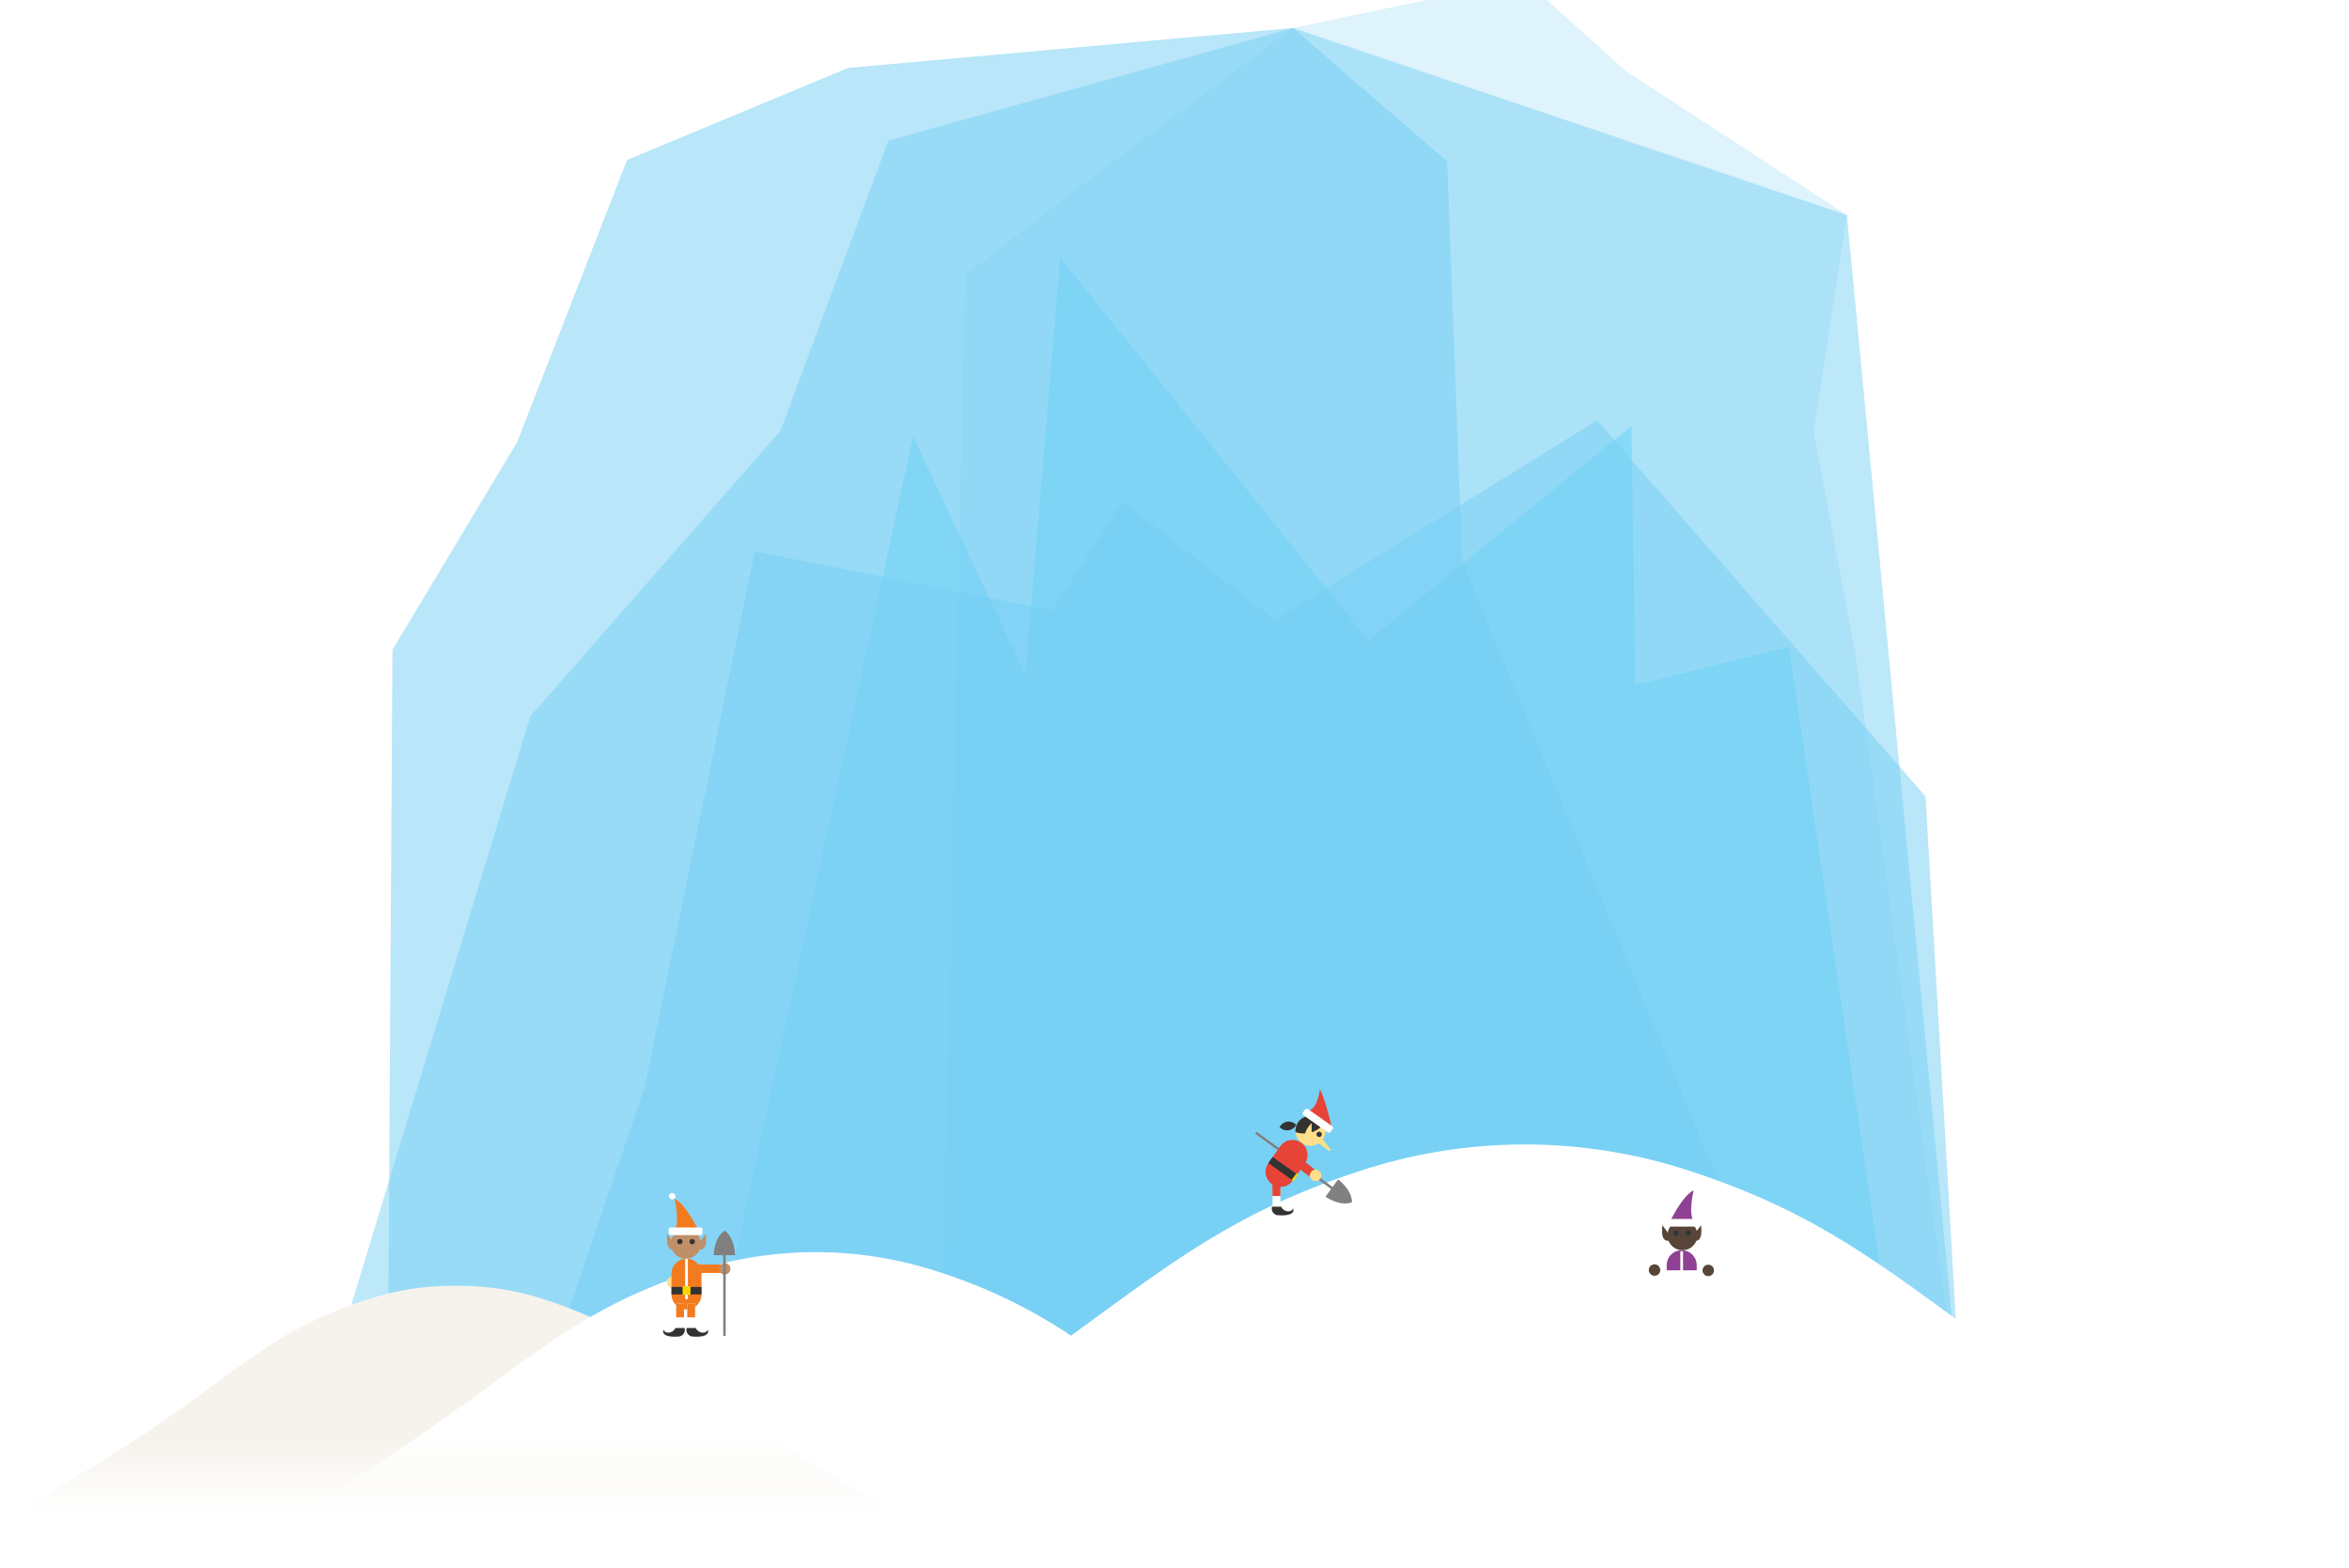 <svg xmlns="http://www.w3.org/2000/svg" width="520.59" height="347.58" viewBox="0 0 520.59 347.58"><defs><style>.cls-1{isolation:isolate}.cls-2,.cls-7,.cls-8{opacity:.5}.cls-3{opacity:.8}.cls-4{opacity:.99}.cls-5,.cls-7{fill:#75cef4}.cls-5,.cls-6{opacity:.48}.cls-8{fill:#00bff0;mix-blend-mode:multiply}.cls-9{fill:url(#linear-gradient)}.cls-10{fill:url(#linear-gradient-2)}.cls-11{fill:#ffdf8a}.cls-12{fill:#f27b20}.cls-13{fill:#bf8f68}.cls-14{fill:#fff}.cls-15{fill:#333}.cls-16{fill:#ffd400}.cls-17{fill:gray}.cls-18{fill:#e64436}.cls-19{fill:#584539}.cls-20{fill:#8f4293}</style><linearGradient id="linear-gradient" x1="100.98" y1="293.64" x2="100.98" y2="334.93" gradientUnits="userSpaceOnUse"><stop offset=".07" stop-color="#f6f3ec"/><stop offset=".62" stop-color="#f6f3ec"/><stop offset="1" stop-color="#f6f3ec" stop-opacity="0"/></linearGradient><linearGradient id="linear-gradient-2" x1="282.57" y1="290.55" x2="282.57" y2="335.37" gradientUnits="userSpaceOnUse"><stop offset=".07" stop-color="#fff"/><stop offset=".62" stop-color="#fff"/><stop offset="1" stop-color="#fff" stop-opacity="0"/></linearGradient></defs><title>building-present-bounce-ice</title><g class="cls-1"><g id="slice"><g id="_Group_" data-name="&lt;Group&gt;"><g id="_Group_2" data-name="&lt;Group&gt;"><path id="_Path_" data-name="&lt;Path&gt;" class="cls-5" d="M434.76 315.17l-25.44-267.5L286.57 6.2l-89.69 24.97-23.91 64.33-55.45 63.29-47.66 156.69 364.9-.31z"/><g id="_Group_3" data-name="&lt;Group&gt;" class="cls-6"><path id="_Path_2" data-name="&lt;Path&gt;" class="cls-7" d="M434.67 314.85l-23.46-169.91-9.26-49.22 7.37-48.05-49.05-31.96L342.81 0h-26.68l-29.56 6.2-45.18 33.63-27.45 21.05-2.35 103.83-3.14 150.77 226.22-.63z"/><path id="_Path_3" data-name="&lt;Path&gt;" class="cls-8" d="M421.59 314.47l-25.14-171.12-34.07 8.5-.79-57.45-58.3 47.62-68.31-84.84-7.72 92.47-24.91-52.93-47.42 218.76 266.66-1.01z"/></g><path id="_Path_4" data-name="&lt;Path&gt;" class="cls-7" d="M85.92 314.75l1.06-170.74 27.63-46 24.36-62.56 49.01-20.4 98.59-8.85 34.15 29.59 3.33 88.58 78.98 191.11-317.11-.73z"/><path id="_Path_5" data-name="&lt;Path&gt;" class="cls-7" d="M434.76 315.01l-8.02-138.49-72.81-83.35-71.37 44.27-33.77-26.27-15.57 24.1-65.95-13.05-24.46 118.9-25.29 74.36 317.24-.47z"/></g><path class="cls-9" d="M202 336.9c-50.58-27.28-53.6-39.9-81.1-48.78A60.3 60.3 0 0 0 101 285a60.3 60.3 0 0 0-19.89 3.14C53.6 297 50.58 309.61 0 336.9z"/><path class="cls-10" d="M520.59 347.58H44.54c68.22-36.8 72.3-53.82 109.39-65.8a87 87 0 0 1 53.66 0 116.16 116.16 0 0 1 29.77 14.27c22.87-16.64 36.83-27.72 64.62-36.7a116.74 116.74 0 0 1 71.94 0c49.73 16.07 55.19 38.88 146.67 88.23z"/><circle class="cls-11" cx="149.06" cy="284.22" r="1.27"/><path class="cls-12" d="M154.72 272.59s-2.73-5.7-5.22-6.88c0 0 1.31 5.34-.12 7z"/><path class="cls-13" d="M148.67 275.67A3.32 3.32 0 0 0 152 279a3.32 3.32 0 0 0 3.32-3.32 3.32 3.32 0 0 0-3.32-3.32 3.32 3.32 0 0 0-3.32 3.32z"/><rect class="cls-14" x="148.19" y="272.06" width="7.49" height="1.7" rx=".44" ry=".44"/><circle class="cls-15" cx="153.41" cy="275.2" r=".59"/><circle class="cls-15" cx="150.68" cy="275.2" r=".59"/><path class="cls-12" d="M154.05 280.27h6.63v1.88h-6.63z"/><path class="cls-12" d="M148.82 286.91a3.32 3.32 0 1 0 6.65 0v-4.59a3.32 3.32 0 1 0-6.65 0z"/><path class="cls-14" d="M154.05 288.97v5.69h-1.74v-5.69"/><path class="cls-12" d="M154.05 288.97v3.02h-1.74v-3.02"/><path class="cls-15" d="M152.19 294.35h2c.67 1.31 2.41 1.31 2.65.36 0 0 .93 1.8-3.25 1.54a1.48 1.48 0 0 1-1.4-1.9z"/><path class="cls-14" d="M149.85 288.97v5.69h1.74v-5.69"/><path class="cls-12" d="M149.85 288.97v3.02h1.74v-3.02"/><path class="cls-15" d="M151.71 294.35h-2c-.67 1.31-2.41 1.31-2.65.36 0 0-.93 1.8 3.25 1.54a1.48 1.48 0 0 0 1.4-1.9z"/><path class="cls-14" d="M151.85 279h.6v8.94h-.6z"/><path class="cls-15" d="M148.82 285.25h6.65v1.66h-6.65z"/><path class="cls-16" d="M151.28 285.09h1.74v1.9h-1.74z"/><circle class="cls-14" cx="148.98" cy="265.15" r=".71"/><path class="cls-13" d="M155.31 275l1.11-1.5s.63 3.88-1.5 3.4zm-6.31 0l-1.11-1.5s-.63 3.88 1.5 3.4z"/><circle class="cls-13" cx="160.61" cy="281.23" r="1.27"/><path class="cls-17" d="M158.16 278.22s.05-3.88 2.45-5.46c0 0 2.11 1.23 2.29 5.46h-2.07v17.88h-.54v-17.88zm135.61-12.96s3.17 2.24 5.86 1.22c0 0 .24-2.44-3.08-5.06l-1.21 1.67-16.87-12.24-.31.43L295 263.53z"/><path class="cls-18" d="M295.24 250.28s-1.38-6.43-2.73-8.84c0 0-.42 4.25-2.54 4.79z"/><path class="cls-11" d="M293.13 252.57a3.32 3.32 0 0 1-4.63.79 3.32 3.32 0 0 1-.79-4.63 3.32 3.32 0 0 1 4.63-.79 3.32 3.32 0 0 1 .79 4.63z"/><path class="cls-15" d="M293.38 249.14a3.32 3.32 0 0 0-6.27 1.79 5.71 5.71 0 0 0 6.27-1.79z"/><path class="cls-11" d="M290.69 251.91v-3s-2.76 2.8-.74 3.65z"/><rect class="cls-14" x="291.21" y="244.68" width="1.7" height="7.49" rx=".44" ry=".44" transform="rotate(-54.73 292.029 248.423)"/><circle class="cls-15" cx="292.37" cy="251.45" r=".59" transform="rotate(-54.73 292.337 251.449)"/><path class="cls-18" d="M286.52 261.66a3.32 3.32 0 1 1-5.43-3.84l2.65-3.75a3.32 3.32 0 1 1 5.43 3.84z"/><path class="cls-14" d="M283.77 263.67v4.11h-1.74v-4.11"/><path class="cls-18" d="M282.43 261.43c1.16 0 1.34.58 1.34 1.18v2.49H282v-2.81z"/><path class="cls-15" d="M281.91 267.46h2c.67 1.31 2.41 1.31 2.65.36 0 0 .93 1.8-3.24 1.54a1.48 1.48 0 0 1-1.41-1.9z"/><path class="cls-15" transform="rotate(-54.73 284.247 259.057)" d="M283.45 255.74h1.66v6.65h-1.66z"/><path class="cls-16" transform="rotate(-54.73 286.98 260.924)" d="M286.03 260.69h1.9v.47h-1.9z"/><path class="cls-11" d="M292.84 252.16l2 2.54c.28.2 0 .6-.41.31l-3-2.15z"/><path class="cls-18" d="M291.73 259.49l-3.79-2.97-.88 1.94 3.87 2.82.8-1.79z"/><circle class="cls-11" cx="291.57" cy="260.55" r="1.27" transform="rotate(-54.73 291.538 260.54)"/><path class="cls-15" d="M285.59 250.52a2.27 2.27 0 0 1-2-.7 2.27 2.27 0 0 1 3.67-.49 2.27 2.27 0 0 1-1.67 1.19z"/><circle class="cls-19" cx="366.68" cy="281.51" r="1.27"/><circle class="cls-19" cx="378.59" cy="281.59" r="1.27"/><path class="cls-20" d="M370.13 270.71s2.73-5.7 5.22-6.88c0 0-1.31 5.34.12 7z"/><path class="cls-19" d="M376.19 273.79a3.32 3.32 0 0 1-3.32 3.32 3.32 3.32 0 0 1-3.32-3.32 3.32 3.32 0 0 1 3.32-3.32 3.32 3.32 0 0 1 3.32 3.32z"/><rect class="cls-14" x="369.17" y="270.18" width="7.49" height="1.7" rx=".44" ry=".44"/><circle class="cls-15" cx="371.44" cy="273.32" r=".59"/><circle class="cls-15" cx="374.17" cy="273.32" r=".59"/><path class="cls-20" d="M369.38 281.56v-1.12a3.32 3.32 0 1 1 6.65 0v1.12"/><path class="cls-14" d="M372.4 277.34h.6v5.25h-.6z"/><circle class="cls-14" cx="375.87" cy="263.27" r=".71"/><path class="cls-19" d="M369.54 273.08l-1.11-1.5s-.63 3.88 1.5 3.4zm6.33 0l1.11-1.5s.63 3.88-1.5 3.4z"/></g></g></g></svg>